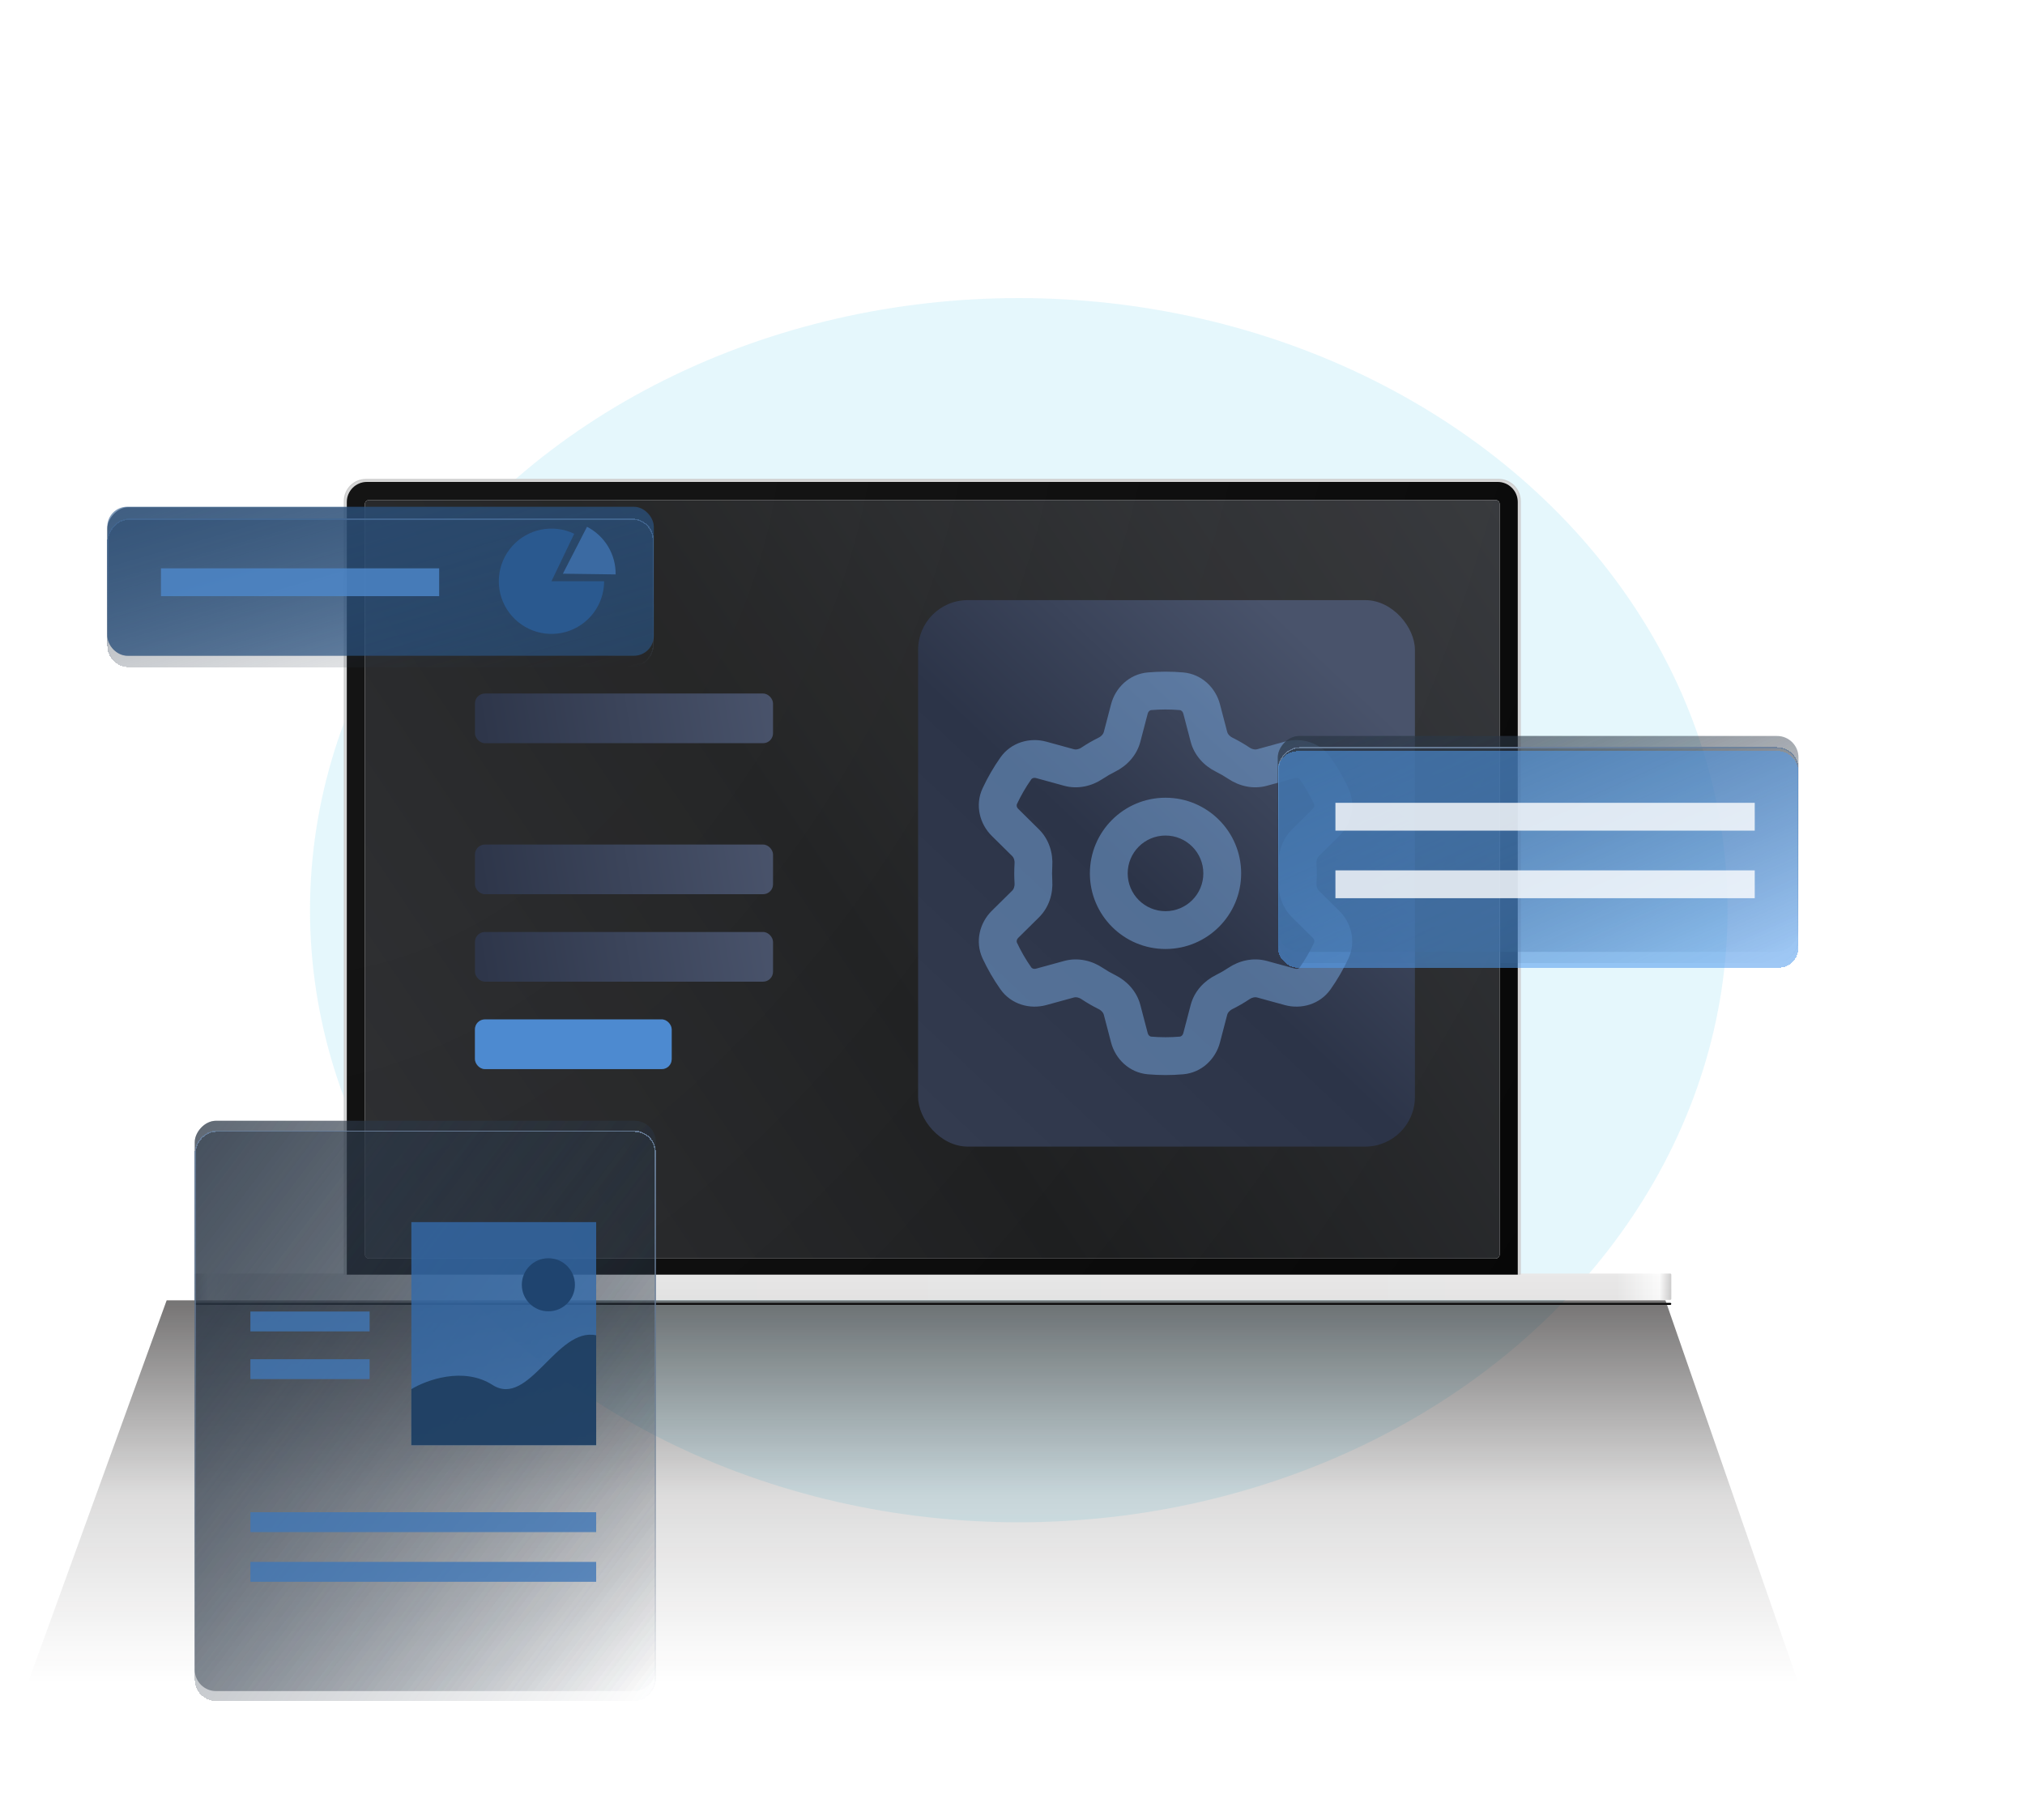 <svg width="1019" height="916" viewBox="0 0 1019 916" fill="none" xmlns="http://www.w3.org/2000/svg">
<g filter="url(#filter0_f_815_1069)">
<ellipse cx="512.665" cy="458.029" rx="356.665" ry="308.029" fill="#51CAEE" fill-opacity="0.15"/>
</g>
<g filter="url(#filter1_f_815_1069)">
<rect x="98" y="655.631" width="743" height="1.015" rx="0.508" fill="black"/>
</g>
<g filter="url(#filter2_f_815_1069)">
<rect x="98.508" y="656.138" width="741.985" height="0.508" rx="0.254" fill="black" fill-opacity="0.6"/>
</g>
<g filter="url(#filter3_ii_815_1069)">
<rect x="98" y="642.435" width="743" height="13.195" rx="0.508" fill="url(#paint0_linear_815_1069)"/>
<rect x="98" y="642.435" width="743" height="13.195" rx="0.508" fill="url(#paint1_linear_815_1069)" fill-opacity="0.2"/>
</g>
<path d="M184.137 241.253H754.135C760.145 241.253 765.018 246.126 765.018 252.137V641.163H173.253V252.137C173.253 246.126 178.126 241.253 184.137 241.253Z" fill="#D6D6D6" stroke="#CCCCCC" stroke-width="0.506"/>
<g filter="url(#filter4_di_815_1069)">
<path d="M174.52 252.643C174.52 247.051 179.052 242.519 184.644 242.519H753.629C759.221 242.519 763.753 247.051 763.753 252.643V641.416H174.52V252.643Z" fill="#050505"/>
</g>
<g clip-path="url(#clip0_815_1069)">
<path d="M183.631 253.655C183.631 252.537 184.537 251.631 185.656 251.631H752.616C753.735 251.631 754.641 252.537 754.641 253.655V631.292C754.641 632.41 753.735 633.317 752.616 633.317H185.656C184.537 633.317 183.631 632.41 183.631 631.292V253.655Z" fill="white"/>
<rect x="183.631" y="251.631" width="571.01" height="381.686" fill="url(#paint2_linear_815_1069)"/>
</g>
<g filter="url(#filter5_i_815_1069)">
<rect x="183.631" y="251.631" width="571.01" height="381.686" rx="2.025" fill="white" fill-opacity="0.01"/>
</g>
<g filter="url(#filter6_i_815_1069)">
<path d="M174.52 252.643C174.52 247.051 179.052 242.519 184.644 242.519H753.629C759.221 242.519 763.753 247.051 763.753 252.643V641.416H174.52V252.643Z" fill="url(#paint3_radial_815_1069)" fill-opacity="0.25"/>
</g>
<g filter="url(#filter7_f_815_1069)">
<path d="M14.035 846.892L83.868 654.353H838.061L904.901 846.892H14.035Z" fill="url(#paint4_linear_815_1069)" fill-opacity="0.6"/>
</g>
<rect x="462" y="302" width="250" height="275" rx="25" fill="url(#paint5_linear_815_1069)"/>
<g opacity="0.45" clip-path="url(#clip1_815_1069)">
<path fill-rule="evenodd" clip-rule="evenodd" d="M579.252 357.345C581.638 357.138 584.055 357.031 586.499 357.031C588.943 357.031 591.361 357.138 593.746 357.345C594.197 357.384 595.118 357.812 595.481 359.2L599.149 373.224C601.009 380.335 606.116 385.487 611.802 388.303C614.003 389.393 616.126 390.622 618.157 391.978C623.443 395.508 630.464 397.357 637.558 395.411L651.551 391.571C652.932 391.192 653.765 391.774 654.026 392.145C656.798 396.09 659.232 400.286 661.287 404.693C661.475 405.097 661.567 406.106 660.546 407.115L650.208 417.33C644.987 422.489 643.074 429.478 643.476 435.81C643.554 437.029 643.593 438.259 643.593 439.5C643.593 440.741 643.554 441.971 643.476 443.19C643.074 449.522 644.987 456.512 650.208 461.671L660.546 471.885C661.567 472.895 661.475 473.904 661.287 474.308C659.232 478.715 656.798 482.911 654.026 486.855C653.765 487.227 652.932 487.808 651.551 487.43L637.558 483.589C630.464 481.643 623.443 483.493 618.157 487.023C616.126 488.379 614.003 489.607 611.802 490.698C606.116 493.513 601.009 498.665 599.149 505.777L595.481 519.801C595.118 521.189 594.197 521.616 593.746 521.656C591.361 521.862 588.943 521.969 586.499 521.969C584.055 521.969 581.638 521.862 579.252 521.656C578.802 521.616 577.88 521.189 577.517 519.801L573.849 505.776C571.989 498.665 566.882 493.513 561.197 490.698C558.995 489.607 556.873 488.379 554.842 487.023C549.556 483.493 542.535 481.643 535.442 483.589L521.448 487.43C520.066 487.808 519.233 487.227 518.972 486.855C516.201 482.911 513.767 478.715 511.712 474.308C511.523 473.904 511.431 472.895 512.452 471.885L522.791 461.67C528.012 456.511 529.926 449.522 529.523 443.19C529.445 441.971 529.406 440.741 529.406 439.5C529.406 438.26 529.445 437.029 529.523 435.811C529.926 429.479 528.012 422.49 522.791 417.331L512.452 407.115C511.431 406.106 511.523 405.097 511.712 404.693C513.767 400.286 516.201 396.09 518.973 392.145C519.233 391.774 520.066 391.192 521.448 391.571L535.442 395.411C542.535 397.357 549.556 395.508 554.842 391.978C556.873 390.622 558.995 389.393 561.197 388.303C566.882 385.487 571.989 380.336 573.849 373.224L577.517 359.2C577.88 357.812 578.802 357.384 579.252 357.345ZM586.499 338C583.504 338 580.537 338.13 577.604 338.385C568.18 339.204 561.25 346.184 559.105 354.385L555.437 368.408C555.216 369.256 554.436 370.414 552.75 371.249C549.811 372.705 546.981 374.344 544.274 376.151C542.714 377.193 541.323 377.29 540.478 377.058L526.483 373.218C518.322 370.979 508.83 373.478 503.401 381.203C499.992 386.055 496.995 391.221 494.464 396.65C490.468 405.22 493.054 414.702 499.076 420.652L509.415 430.868C510.038 431.484 510.649 432.735 510.53 434.603C510.427 436.223 510.375 437.856 510.375 439.5C510.375 441.144 510.427 442.777 510.53 444.398C510.649 446.266 510.038 447.516 509.415 448.132L499.076 458.348C493.054 464.299 490.468 473.781 494.464 482.351C496.995 487.78 499.992 492.945 503.401 497.797C508.83 505.522 518.322 508.022 526.483 505.782L540.478 501.943C541.323 501.711 542.714 501.807 544.274 502.849C546.981 504.657 549.811 506.296 552.75 507.751C554.436 508.586 555.216 509.745 555.437 510.592L559.105 524.616C561.25 532.817 568.18 539.796 577.604 540.616C580.537 540.871 583.504 541 586.499 541C589.494 541 592.461 540.871 595.395 540.616C604.819 539.796 611.749 532.817 613.893 524.616L617.561 510.592C617.783 509.745 618.562 508.587 620.249 507.751C623.188 506.296 626.018 504.657 628.725 502.849C630.285 501.807 631.676 501.711 632.522 501.943L646.515 505.782C654.677 508.022 664.168 505.522 669.597 497.798C673.006 492.945 676.003 487.78 678.534 482.351C682.531 473.781 679.945 464.299 673.923 458.348L663.585 448.133C662.961 447.517 662.35 446.266 662.47 444.398C662.572 442.778 662.624 441.144 662.624 439.5C662.624 437.856 662.572 436.223 662.47 434.602C662.35 432.734 662.961 431.483 663.585 430.867L673.923 420.652C679.945 414.702 682.531 405.22 678.534 396.65C676.003 391.221 673.006 386.055 669.597 381.203C664.168 373.478 654.677 370.979 646.515 373.218L632.522 377.058C631.676 377.29 630.285 377.193 628.725 376.151C626.018 374.344 623.188 372.704 620.249 371.249C618.562 370.413 617.783 369.255 617.561 368.408L613.893 354.385C611.749 346.184 604.819 339.204 595.395 338.385C592.461 338.13 589.494 338 586.499 338ZM605.531 439.5C605.531 450.011 597.01 458.531 586.499 458.531C575.989 458.531 567.468 450.011 567.468 439.5C567.468 428.99 575.989 420.469 586.499 420.469C597.01 420.469 605.531 428.99 605.531 439.5ZM624.562 439.5C624.562 460.522 607.521 477.563 586.499 477.563C565.478 477.563 548.437 460.522 548.437 439.5C548.437 418.479 565.478 401.438 586.499 401.438C607.521 401.438 624.562 418.479 624.562 439.5Z" fill="#81B5F2"/>
</g>
<rect x="239" y="349" width="150" height="25" rx="5" fill="url(#paint6_linear_815_1069)"/>
<rect x="239" y="425" width="150" height="25" rx="5" fill="url(#paint7_linear_815_1069)"/>
<rect x="239" y="469" width="150" height="25" rx="5" fill="url(#paint8_linear_815_1069)"/>
<rect x="239" y="513" width="99" height="25" rx="5" fill="#4D8AD0"/>
<g filter="url(#filter8_f_815_1069)">
<rect x="239" y="513" width="99" height="25" rx="5" fill="#4D8AD0" fill-opacity="0.3"/>
</g>
<g filter="url(#filter9_b_815_1069)">
<rect width="262" height="108.622" rx="10.732" transform="matrix(1 0 0 -1 643 479)" fill="url(#paint9_linear_815_1069)"/>
</g>
<g filter="url(#filter10_b_815_1069)">
<rect width="262" height="108.622" rx="10.732" transform="matrix(1 0 0 -1 643 479)" fill="url(#paint10_linear_815_1069)"/>
</g>
<g filter="url(#filter11_d_815_1069)">
<rect width="262" height="108.622" rx="10.732" transform="matrix(1 0 0 -1 643 478.622)" fill="url(#paint11_linear_815_1069)" shape-rendering="crispEdges"/>
<rect x="0.3" y="-0.3" width="261.4" height="108.022" rx="10.432" transform="matrix(1 0 0 -1 643 478.022)" stroke="url(#paint12_linear_815_1069)" stroke-width="0.6" shape-rendering="crispEdges"/>
</g>
<g filter="url(#filter12_d_815_1069)">
<rect x="643" y="370" width="262" height="109" rx="10" fill="#519BED" fill-opacity="0.55" shape-rendering="crispEdges"/>
</g>
<rect opacity="0.8" x="672" y="404" width="211" height="14" fill="white"/>
<rect opacity="0.8" x="672" y="438" width="211" height="14" fill="white"/>
<g filter="url(#filter13_b_815_1069)">
<rect width="275" height="74.74" rx="10.732" transform="matrix(1 0 0 -1 54 330)" fill="url(#paint13_linear_815_1069)"/>
</g>
<g filter="url(#filter14_b_815_1069)">
<rect width="275" height="74.74" rx="10.732" transform="matrix(1 0 0 -1 54 330)" fill="url(#paint14_linear_815_1069)"/>
</g>
<g filter="url(#filter15_d_815_1069)">
<rect width="275" height="74.74" rx="10.732" transform="matrix(1 0 0 -1 54 329.74)" fill="url(#paint15_linear_815_1069)" shape-rendering="crispEdges"/>
<rect x="0.3" y="-0.3" width="274.4" height="74.14" rx="10.432" transform="matrix(1 0 0 -1 54 329.14)" stroke="url(#paint16_linear_815_1069)" stroke-width="0.6" shape-rendering="crispEdges"/>
</g>
<rect opacity="0.6" x="54" y="255" width="275" height="75" rx="10" fill="#2A578B"/>
<rect opacity="0.8" x="81" y="286" width="140" height="14" fill="#4E88CC"/>
<path d="M304 292.5C304 298.247 302.132 303.838 298.677 308.431C295.222 313.024 290.368 316.369 284.846 317.962C279.324 319.555 273.434 319.31 268.064 317.263C262.694 315.217 258.134 311.48 255.073 306.617C252.011 301.753 250.614 296.026 251.092 290.299C251.569 284.572 253.895 279.155 257.72 274.865C261.544 270.576 266.66 267.645 272.295 266.517C277.93 265.388 283.779 266.121 288.961 268.607L277.5 292.5H304Z" fill="#2A598F"/>
<path d="M295.389 265.094C299.782 267.353 303.458 270.793 306.003 275.027C308.548 279.261 309.861 284.122 309.795 289.062L283.248 288.705L295.389 265.094Z" fill="#3B6AA2"/>
<g filter="url(#filter16_b_815_1069)">
<rect width="232" height="287" rx="10.732" transform="matrix(1 0 0 -1 98 851)" fill="url(#paint17_linear_815_1069)"/>
</g>
<g filter="url(#filter17_b_815_1069)">
<rect width="232" height="287" rx="10.732" transform="matrix(1 0 0 -1 98 851)" fill="url(#paint18_linear_815_1069)"/>
</g>
<g filter="url(#filter18_d_815_1069)">
<rect width="232" height="287" rx="10.732" transform="matrix(1 0 0 -1 98 850)" fill="url(#paint19_linear_815_1069)" shape-rendering="crispEdges"/>
<rect x="0.3" y="-0.3" width="231.4" height="286.4" rx="10.432" transform="matrix(1 0 0 -1 98 849.4)" stroke="url(#paint20_linear_815_1069)" stroke-width="0.6" shape-rendering="crispEdges"/>
</g>
<rect opacity="0.8" x="126" y="684" width="60" height="10" fill="#4077B7"/>
<rect opacity="0.8" x="126" y="786" width="174" height="10" fill="#4077B7"/>
<rect opacity="0.8" x="126" y="761" width="174" height="10" fill="#4077B7"/>
<rect opacity="0.8" x="126" y="660" width="60" height="10" fill="#4077B7"/>
<rect opacity="0.8" x="207" y="615" width="93" height="112.241" fill="#346BAA"/>
<path opacity="0.8" d="M247.855 696.947C233.234 687.593 214.526 694.467 207 699.073V727.242H300V671.967C280.11 667.715 266.133 708.64 247.855 696.947Z" fill="#1B3757"/>
<circle cx="275.948" cy="646.535" r="13.362" fill="#1F446F"/>
<defs>
<filter id="filter0_f_815_1069" x="6.359" y="0.359" width="1012.61" height="915.342" filterUnits="userSpaceOnUse" color-interpolation-filters="sRGB">
<feFlood flood-opacity="0" result="BackgroundImageFix"/>
<feBlend mode="normal" in="SourceGraphic" in2="BackgroundImageFix" result="shape"/>
<feGaussianBlur stdDeviation="74.821" result="effect1_foregroundBlur_815_1069"/>
</filter>
<filter id="filter1_f_815_1069" x="91.91" y="649.541" width="755.18" height="13.195" filterUnits="userSpaceOnUse" color-interpolation-filters="sRGB">
<feFlood flood-opacity="0" result="BackgroundImageFix"/>
<feBlend mode="normal" in="SourceGraphic" in2="BackgroundImageFix" result="shape"/>
<feGaussianBlur stdDeviation="3.045" result="effect1_foregroundBlur_815_1069"/>
</filter>
<filter id="filter2_f_815_1069" x="96.985" y="654.616" width="745.029" height="3.553" filterUnits="userSpaceOnUse" color-interpolation-filters="sRGB">
<feFlood flood-opacity="0" result="BackgroundImageFix"/>
<feBlend mode="normal" in="SourceGraphic" in2="BackgroundImageFix" result="shape"/>
<feGaussianBlur stdDeviation="0.761" result="effect1_foregroundBlur_815_1069"/>
</filter>
<filter id="filter3_ii_815_1069" x="98" y="641.928" width="743" height="13.703" filterUnits="userSpaceOnUse" color-interpolation-filters="sRGB">
<feFlood flood-opacity="0" result="BackgroundImageFix"/>
<feBlend mode="normal" in="SourceGraphic" in2="BackgroundImageFix" result="shape"/>
<feColorMatrix in="SourceAlpha" type="matrix" values="0 0 0 0 0 0 0 0 0 0 0 0 0 0 0 0 0 0 127 0" result="hardAlpha"/>
<feOffset dy="-1.015"/>
<feGaussianBlur stdDeviation="0.254"/>
<feComposite in2="hardAlpha" operator="arithmetic" k2="-1" k3="1"/>
<feColorMatrix type="matrix" values="0 0 0 0 1 0 0 0 0 1 0 0 0 0 1 0 0 0 0.7 0"/>
<feBlend mode="normal" in2="shape" result="effect1_innerShadow_815_1069"/>
<feColorMatrix in="SourceAlpha" type="matrix" values="0 0 0 0 0 0 0 0 0 0 0 0 0 0 0 0 0 0 127 0" result="hardAlpha"/>
<feOffset dy="-0.508"/>
<feGaussianBlur stdDeviation="0.254"/>
<feComposite in2="hardAlpha" operator="arithmetic" k2="-1" k3="1"/>
<feColorMatrix type="matrix" values="0 0 0 0 0 0 0 0 0 0 0 0 0 0 0 0 0 0 0.3 0"/>
<feBlend mode="normal" in2="effect1_innerShadow_815_1069" result="effect2_innerShadow_815_1069"/>
</filter>
<filter id="filter4_di_815_1069" x="174.013" y="242.012" width="590.247" height="399.91" filterUnits="userSpaceOnUse" color-interpolation-filters="sRGB">
<feFlood flood-opacity="0" result="BackgroundImageFix"/>
<feColorMatrix in="SourceAlpha" type="matrix" values="0 0 0 0 0 0 0 0 0 0 0 0 0 0 0 0 0 0 127 0" result="hardAlpha"/>
<feMorphology radius="0.253" operator="dilate" in="SourceAlpha" result="effect1_dropShadow_815_1069"/>
<feOffset/>
<feGaussianBlur stdDeviation="0.127"/>
<feComposite in2="hardAlpha" operator="out"/>
<feColorMatrix type="matrix" values="0 0 0 0 1 0 0 0 0 1 0 0 0 0 1 0 0 0 0.6 0"/>
<feBlend mode="normal" in2="BackgroundImageFix" result="effect1_dropShadow_815_1069"/>
<feBlend mode="normal" in="SourceGraphic" in2="effect1_dropShadow_815_1069" result="shape"/>
<feColorMatrix in="SourceAlpha" type="matrix" values="0 0 0 0 0 0 0 0 0 0 0 0 0 0 0 0 0 0 127 0" result="hardAlpha"/>
<feMorphology radius="1.012" operator="erode" in="SourceAlpha" result="effect2_innerShadow_815_1069"/>
<feOffset/>
<feGaussianBlur stdDeviation="1.012"/>
<feComposite in2="hardAlpha" operator="arithmetic" k2="-1" k3="1"/>
<feColorMatrix type="matrix" values="0 0 0 0 0 0 0 0 0 0 0 0 0 0 0 0 0 0 0.1 0"/>
<feBlend mode="normal" in2="shape" result="effect2_innerShadow_815_1069"/>
</filter>
<filter id="filter5_i_815_1069" x="183.631" y="251.631" width="571.01" height="381.686" filterUnits="userSpaceOnUse" color-interpolation-filters="sRGB">
<feFlood flood-opacity="0" result="BackgroundImageFix"/>
<feBlend mode="normal" in="SourceGraphic" in2="BackgroundImageFix" result="shape"/>
<feColorMatrix in="SourceAlpha" type="matrix" values="0 0 0 0 0 0 0 0 0 0 0 0 0 0 0 0 0 0 127 0" result="hardAlpha"/>
<feOffset/>
<feGaussianBlur stdDeviation="0.759"/>
<feComposite in2="hardAlpha" operator="arithmetic" k2="-1" k3="1"/>
<feColorMatrix type="matrix" values="0 0 0 0 0 0 0 0 0 0 0 0 0 0 0 0 0 0 0.24 0"/>
<feBlend mode="normal" in2="shape" result="effect1_innerShadow_815_1069"/>
</filter>
<filter id="filter6_i_815_1069" x="174.52" y="242.519" width="589.234" height="398.897" filterUnits="userSpaceOnUse" color-interpolation-filters="sRGB">
<feFlood flood-opacity="0" result="BackgroundImageFix"/>
<feBlend mode="normal" in="SourceGraphic" in2="BackgroundImageFix" result="shape"/>
<feColorMatrix in="SourceAlpha" type="matrix" values="0 0 0 0 0 0 0 0 0 0 0 0 0 0 0 0 0 0 127 0" result="hardAlpha"/>
<feMorphology radius="0.506" operator="erode" in="SourceAlpha" result="effect1_innerShadow_815_1069"/>
<feOffset/>
<feGaussianBlur stdDeviation="0.506"/>
<feComposite in2="hardAlpha" operator="arithmetic" k2="-1" k3="1"/>
<feColorMatrix type="matrix" values="0 0 0 0 0 0 0 0 0 0 0 0 0 0 0 0 0 0 0.4 0"/>
<feBlend mode="normal" in2="shape" result="effect1_innerShadow_815_1069"/>
</filter>
<filter id="filter7_f_815_1069" x="0.326" y="640.644" width="918.285" height="219.958" filterUnits="userSpaceOnUse" color-interpolation-filters="sRGB">
<feFlood flood-opacity="0" result="BackgroundImageFix"/>
<feBlend mode="normal" in="SourceGraphic" in2="BackgroundImageFix" result="shape"/>
<feGaussianBlur stdDeviation="6.855" result="effect1_foregroundBlur_815_1069"/>
</filter>
<filter id="filter8_f_815_1069" x="179" y="453" width="219" height="145" filterUnits="userSpaceOnUse" color-interpolation-filters="sRGB">
<feFlood flood-opacity="0" result="BackgroundImageFix"/>
<feBlend mode="normal" in="SourceGraphic" in2="BackgroundImageFix" result="shape"/>
<feGaussianBlur stdDeviation="30" result="effect1_foregroundBlur_815_1069"/>
</filter>
<filter id="filter9_b_815_1069" x="636.561" y="363.94" width="274.878" height="121.5" filterUnits="userSpaceOnUse" color-interpolation-filters="sRGB">
<feFlood flood-opacity="0" result="BackgroundImageFix"/>
<feGaussianBlur in="BackgroundImage" stdDeviation="3.22"/>
<feComposite in2="SourceAlpha" operator="in" result="effect1_backgroundBlur_815_1069"/>
<feBlend mode="normal" in="SourceGraphic" in2="effect1_backgroundBlur_815_1069" result="shape"/>
</filter>
<filter id="filter10_b_815_1069" x="636.561" y="363.94" width="274.878" height="121.5" filterUnits="userSpaceOnUse" color-interpolation-filters="sRGB">
<feFlood flood-opacity="0" result="BackgroundImageFix"/>
<feGaussianBlur in="BackgroundImage" stdDeviation="3.22"/>
<feComposite in2="SourceAlpha" operator="in" result="effect1_backgroundBlur_815_1069"/>
<feBlend mode="normal" in="SourceGraphic" in2="effect1_backgroundBlur_815_1069" result="shape"/>
</filter>
<filter id="filter11_d_815_1069" x="610.683" y="343.683" width="326.634" height="173.256" filterUnits="userSpaceOnUse" color-interpolation-filters="sRGB">
<feFlood flood-opacity="0" result="BackgroundImageFix"/>
<feColorMatrix in="SourceAlpha" type="matrix" values="0 0 0 0 0 0 0 0 0 0 0 0 0 0 0 0 0 0 127 0" result="hardAlpha"/>
<feMorphology radius="2.683" operator="erode" in="SourceAlpha" result="effect1_dropShadow_815_1069"/>
<feOffset dy="6"/>
<feGaussianBlur stdDeviation="17.5"/>
<feComposite in2="hardAlpha" operator="out"/>
<feColorMatrix type="matrix" values="0 0 0 0 0.079 0 0 0 0 0.151 0 0 0 0 0.233 0 0 0 0.15 0"/>
<feBlend mode="normal" in2="BackgroundImageFix" result="effect1_dropShadow_815_1069"/>
<feBlend mode="normal" in="SourceGraphic" in2="effect1_dropShadow_815_1069" result="shape"/>
</filter>
<filter id="filter12_d_815_1069" x="583" y="318" width="382" height="229" filterUnits="userSpaceOnUse" color-interpolation-filters="sRGB">
<feFlood flood-opacity="0" result="BackgroundImageFix"/>
<feColorMatrix in="SourceAlpha" type="matrix" values="0 0 0 0 0 0 0 0 0 0 0 0 0 0 0 0 0 0 127 0" result="hardAlpha"/>
<feOffset dy="8"/>
<feGaussianBlur stdDeviation="30"/>
<feComposite in2="hardAlpha" operator="out"/>
<feColorMatrix type="matrix" values="0 0 0 0 0.214 0 0 0 0 0.409 0 0 0 0 0.625 0 0 0 1 0"/>
<feBlend mode="normal" in2="BackgroundImageFix" result="effect1_dropShadow_815_1069"/>
<feBlend mode="normal" in="SourceGraphic" in2="effect1_dropShadow_815_1069" result="shape"/>
</filter>
<filter id="filter13_b_815_1069" x="47.561" y="248.821" width="287.878" height="87.618" filterUnits="userSpaceOnUse" color-interpolation-filters="sRGB">
<feFlood flood-opacity="0" result="BackgroundImageFix"/>
<feGaussianBlur in="BackgroundImage" stdDeviation="3.22"/>
<feComposite in2="SourceAlpha" operator="in" result="effect1_backgroundBlur_815_1069"/>
<feBlend mode="normal" in="SourceGraphic" in2="effect1_backgroundBlur_815_1069" result="shape"/>
</filter>
<filter id="filter14_b_815_1069" x="47.561" y="248.821" width="287.878" height="87.618" filterUnits="userSpaceOnUse" color-interpolation-filters="sRGB">
<feFlood flood-opacity="0" result="BackgroundImageFix"/>
<feGaussianBlur in="BackgroundImage" stdDeviation="3.22"/>
<feComposite in2="SourceAlpha" operator="in" result="effect1_backgroundBlur_815_1069"/>
<feBlend mode="normal" in="SourceGraphic" in2="effect1_backgroundBlur_815_1069" result="shape"/>
</filter>
<filter id="filter15_d_815_1069" x="21.683" y="228.683" width="339.634" height="139.374" filterUnits="userSpaceOnUse" color-interpolation-filters="sRGB">
<feFlood flood-opacity="0" result="BackgroundImageFix"/>
<feColorMatrix in="SourceAlpha" type="matrix" values="0 0 0 0 0 0 0 0 0 0 0 0 0 0 0 0 0 0 127 0" result="hardAlpha"/>
<feMorphology radius="2.683" operator="erode" in="SourceAlpha" result="effect1_dropShadow_815_1069"/>
<feOffset dy="6"/>
<feGaussianBlur stdDeviation="17.5"/>
<feComposite in2="hardAlpha" operator="out"/>
<feColorMatrix type="matrix" values="0 0 0 0 0.079 0 0 0 0 0.151 0 0 0 0 0.233 0 0 0 0.15 0"/>
<feBlend mode="normal" in2="BackgroundImageFix" result="effect1_dropShadow_815_1069"/>
<feBlend mode="normal" in="SourceGraphic" in2="effect1_dropShadow_815_1069" result="shape"/>
</filter>
<filter id="filter16_b_815_1069" x="91.561" y="557.561" width="244.878" height="299.878" filterUnits="userSpaceOnUse" color-interpolation-filters="sRGB">
<feFlood flood-opacity="0" result="BackgroundImageFix"/>
<feGaussianBlur in="BackgroundImage" stdDeviation="3.22"/>
<feComposite in2="SourceAlpha" operator="in" result="effect1_backgroundBlur_815_1069"/>
<feBlend mode="normal" in="SourceGraphic" in2="effect1_backgroundBlur_815_1069" result="shape"/>
</filter>
<filter id="filter17_b_815_1069" x="91.561" y="557.561" width="244.878" height="299.878" filterUnits="userSpaceOnUse" color-interpolation-filters="sRGB">
<feFlood flood-opacity="0" result="BackgroundImageFix"/>
<feGaussianBlur in="BackgroundImage" stdDeviation="3.22"/>
<feComposite in2="SourceAlpha" operator="in" result="effect1_backgroundBlur_815_1069"/>
<feBlend mode="normal" in="SourceGraphic" in2="effect1_backgroundBlur_815_1069" result="shape"/>
</filter>
<filter id="filter18_d_815_1069" x="65.683" y="536.683" width="296.634" height="351.634" filterUnits="userSpaceOnUse" color-interpolation-filters="sRGB">
<feFlood flood-opacity="0" result="BackgroundImageFix"/>
<feColorMatrix in="SourceAlpha" type="matrix" values="0 0 0 0 0 0 0 0 0 0 0 0 0 0 0 0 0 0 127 0" result="hardAlpha"/>
<feMorphology radius="2.683" operator="erode" in="SourceAlpha" result="effect1_dropShadow_815_1069"/>
<feOffset dy="6"/>
<feGaussianBlur stdDeviation="17.5"/>
<feComposite in2="hardAlpha" operator="out"/>
<feColorMatrix type="matrix" values="0 0 0 0 0.079 0 0 0 0 0.151 0 0 0 0 0.233 0 0 0 0.15 0"/>
<feBlend mode="normal" in2="BackgroundImageFix" result="effect1_dropShadow_815_1069"/>
<feBlend mode="normal" in="SourceGraphic" in2="effect1_dropShadow_815_1069" result="shape"/>
</filter>
<linearGradient id="paint0_linear_815_1069" x1="98" y1="649.033" x2="841" y2="649.033" gradientUnits="userSpaceOnUse">
<stop stop-color="#C6C5C5"/>
<stop offset="0.009" stop-color="#FEFEFE"/>
<stop offset="0.031" stop-color="#E3E3E3"/>
<stop offset="0.963" stop-color="#E7E6E6"/>
<stop offset="0.992" stop-color="white"/>
<stop offset="1" stop-color="#C6C5C5"/>
</linearGradient>
<linearGradient id="paint1_linear_815_1069" x1="469.5" y1="642.435" x2="469.5" y2="655.631" gradientUnits="userSpaceOnUse">
<stop stop-color="#EFEFEF"/>
<stop offset="1" stop-color="#DBDBDB"/>
</linearGradient>
<linearGradient id="paint2_linear_815_1069" x1="754.634" y1="251.38" x2="190.386" y2="628.197" gradientUnits="userSpaceOnUse">
<stop stop-color="#313337"/>
<stop offset="0.577" stop-color="#161718"/>
<stop offset="1" stop-color="#222326"/>
</linearGradient>
<radialGradient id="paint3_radial_815_1069" cx="0" cy="0" r="1" gradientUnits="userSpaceOnUse" gradientTransform="translate(218.054 283.269) rotate(33.658) scale(744.394 1099.59)">
<stop offset="0.156" stop-color="white" stop-opacity="0.24"/>
<stop offset="1" stop-color="white" stop-opacity="0"/>
</radialGradient>
<linearGradient id="paint4_linear_815_1069" x1="450.479" y1="654.353" x2="450.479" y2="846.892" gradientUnits="userSpaceOnUse">
<stop stop-color="#1A1717"/>
<stop offset="0.51" stop-color="#1A1717" stop-opacity="0.25"/>
<stop offset="1" stop-color="#1A1717" stop-opacity="0"/>
</linearGradient>
<linearGradient id="paint5_linear_815_1069" x1="693.982" y1="302" x2="456.198" y2="554.575" gradientUnits="userSpaceOnUse">
<stop offset="0.115" stop-color="#49536B"/>
<stop offset="0.542" stop-color="#2C3448"/>
<stop offset="1" stop-color="#333B4F"/>
</linearGradient>
<linearGradient id="paint6_linear_815_1069" x1="243.5" y1="374" x2="389" y2="349" gradientUnits="userSpaceOnUse">
<stop stop-color="#2E364A"/>
<stop offset="1" stop-color="#49536B"/>
</linearGradient>
<linearGradient id="paint7_linear_815_1069" x1="243.5" y1="450" x2="389" y2="425" gradientUnits="userSpaceOnUse">
<stop stop-color="#2E364A"/>
<stop offset="1" stop-color="#49536B"/>
</linearGradient>
<linearGradient id="paint8_linear_815_1069" x1="243.5" y1="494" x2="389" y2="469" gradientUnits="userSpaceOnUse">
<stop stop-color="#2E364A"/>
<stop offset="1" stop-color="#49536B"/>
</linearGradient>
<linearGradient id="paint9_linear_815_1069" x1="262" y1="0" x2="178.923" y2="187.78" gradientUnits="userSpaceOnUse">
<stop stop-color="#2B3746" stop-opacity="0"/>
<stop offset="1" stop-color="#2B3746" stop-opacity="0.5"/>
</linearGradient>
<linearGradient id="paint10_linear_815_1069" x1="262" y1="0" x2="178.923" y2="187.78" gradientUnits="userSpaceOnUse">
<stop offset="0" stop-color="#2B3746" stop-opacity="0"/>
<stop offset="1" stop-color="#2B3746" stop-opacity="0.5"/>
</linearGradient>
<linearGradient id="paint11_linear_815_1069" x1="262" y1="0" x2="178.923" y2="187.78" gradientUnits="userSpaceOnUse">
<stop stop-color="#2B3746" stop-opacity="0"/>
<stop offset="1" stop-color="#2B3746" stop-opacity="0.5"/>
</linearGradient>
<linearGradient id="paint12_linear_815_1069" x1="130.801" y1="0" x2="130.801" y2="108.622" gradientUnits="userSpaceOnUse">
<stop stop-color="#6C829E" stop-opacity="0"/>
<stop offset="1" stop-color="#6C829E" stop-opacity="0.9"/>
</linearGradient>
<linearGradient id="paint13_linear_815_1069" x1="275" y1="0" x2="233.669" y2="142.509" gradientUnits="userSpaceOnUse">
<stop stop-color="#2B3746" stop-opacity="0"/>
<stop offset="1" stop-color="#2B3746" stop-opacity="0.5"/>
</linearGradient>
<linearGradient id="paint14_linear_815_1069" x1="275" y1="0" x2="233.669" y2="142.509" gradientUnits="userSpaceOnUse">
<stop offset="0" stop-color="#2B3746" stop-opacity="0"/>
<stop offset="1" stop-color="#2B3746" stop-opacity="0.5"/>
</linearGradient>
<linearGradient id="paint15_linear_815_1069" x1="275" y1="0" x2="233.669" y2="142.509" gradientUnits="userSpaceOnUse">
<stop stop-color="#2B3746" stop-opacity="0"/>
<stop offset="1" stop-color="#2B3746" stop-opacity="0.5"/>
</linearGradient>
<linearGradient id="paint16_linear_815_1069" x1="137.291" y1="0" x2="137.291" y2="74.74" gradientUnits="userSpaceOnUse">
<stop stop-color="#6C829E" stop-opacity="0"/>
<stop offset="1" stop-color="#6C829E" stop-opacity="0.9"/>
</linearGradient>
<linearGradient id="paint17_linear_815_1069" x1="232" y1="0" x2="-53.55" y2="216.308" gradientUnits="userSpaceOnUse">
<stop stop-color="#2B3746" stop-opacity="0"/>
<stop offset="1" stop-color="#2B3746" stop-opacity="0.5"/>
</linearGradient>
<linearGradient id="paint18_linear_815_1069" x1="232" y1="0" x2="-53.55" y2="216.308" gradientUnits="userSpaceOnUse">
<stop offset="0" stop-color="#2B3746" stop-opacity="0"/>
<stop offset="1" stop-color="#2B3746" stop-opacity="0.5"/>
</linearGradient>
<linearGradient id="paint19_linear_815_1069" x1="232" y1="0" x2="-53.55" y2="216.308" gradientUnits="userSpaceOnUse">
<stop stop-color="#2B3746" stop-opacity="0"/>
<stop offset="1" stop-color="#2B3746" stop-opacity="0.5"/>
</linearGradient>
<linearGradient id="paint20_linear_815_1069" x1="115.823" y1="0" x2="115.823" y2="287" gradientUnits="userSpaceOnUse">
<stop stop-color="#6C829E" stop-opacity="0"/>
<stop offset="1" stop-color="#6C829E" stop-opacity="0.9"/>
</linearGradient>
<clipPath id="clip0_815_1069">
<path d="M183.631 253.655C183.631 252.537 184.537 251.631 185.656 251.631H752.616C753.735 251.631 754.641 252.537 754.641 253.655V631.292C754.641 632.41 753.735 633.317 752.616 633.317H185.656C184.537 633.317 183.631 632.41 183.631 631.292V253.655Z" fill="white"/>
</clipPath>
<clipPath id="clip1_815_1069">
<rect width="203" height="203" fill="white" transform="translate(485 338)"/>
</clipPath>
</defs>
</svg>
